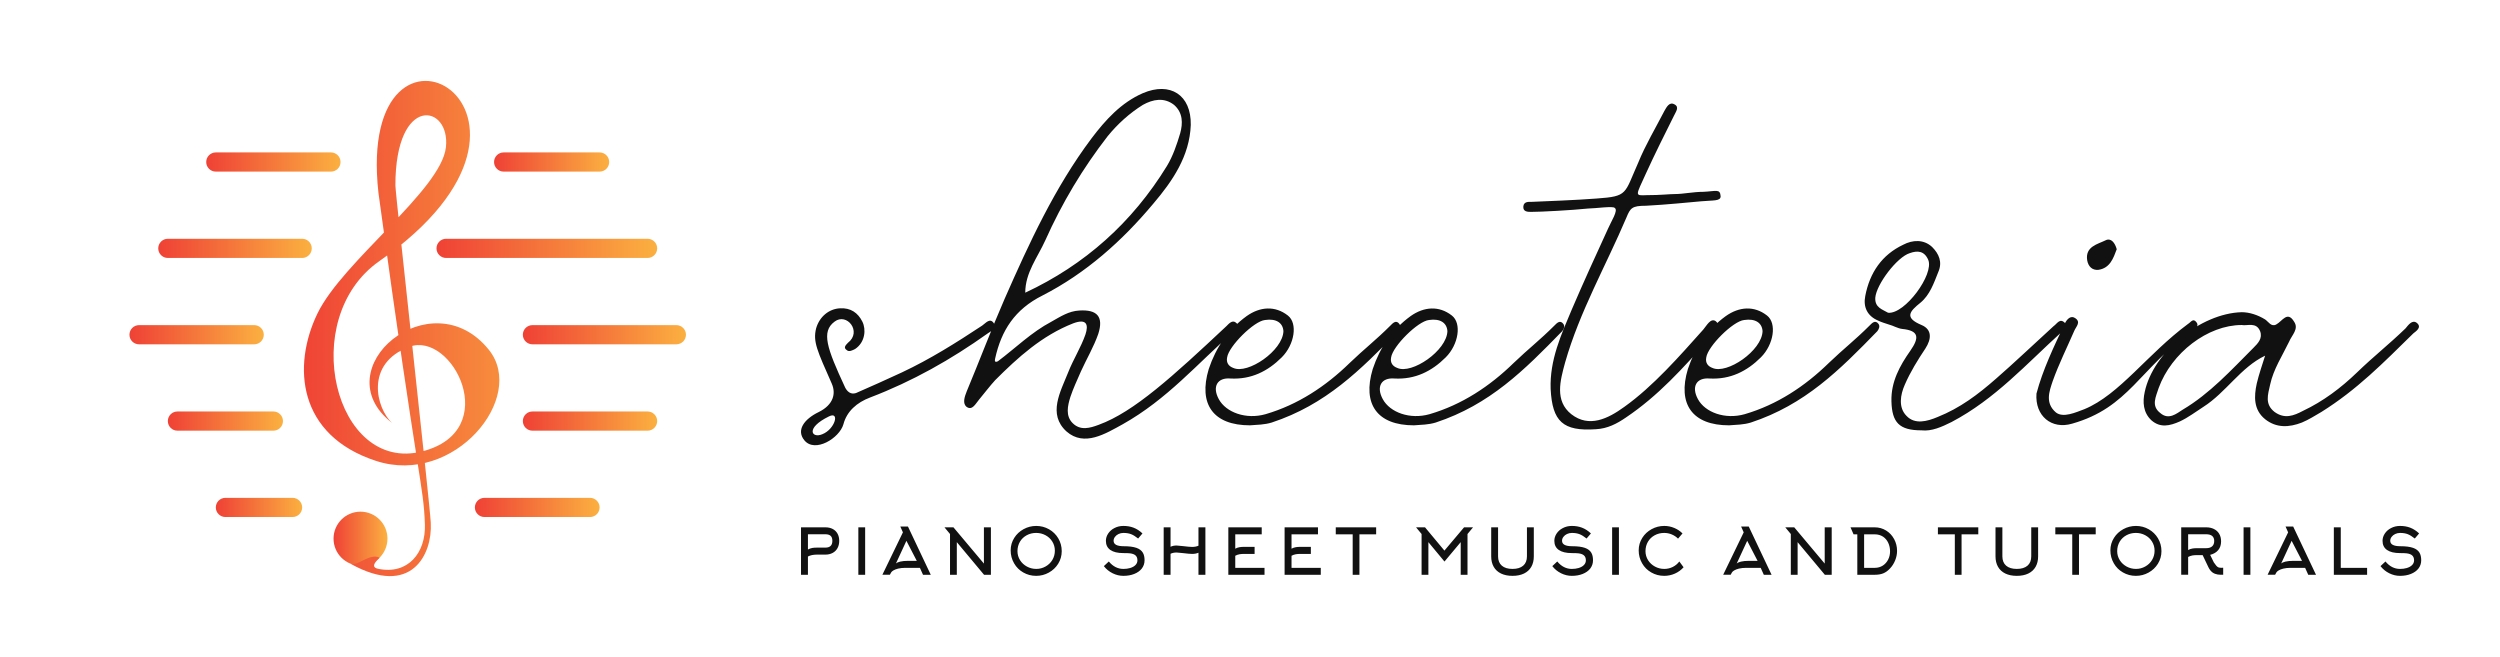 
        <svg xmlns="http://www.w3.org/2000/svg" xmlns:xlink="http://www.w3.org/1999/xlink" version="1.1" width="3207.612" 
        height="842.907" viewBox="0 0 3207.612 842.907">
			
			<g transform="scale(10.381) translate(10, 10)">
				<defs id="SvgjsDefs1114"><linearGradient id="SvgjsLinearGradient1121"><stop id="SvgjsStop1122" stop-color="#ef4136" offset="0"></stop><stop id="SvgjsStop1123" stop-color="#fbb040" offset="1"></stop></linearGradient></defs><g id="SvgjsG1115" featureKey="symbolFeature-0" transform="matrix(0.857,0,0,0.857,-2.03,-12.497)" fill="url(#SvgjsLinearGradient1121)"><g xmlns="http://www.w3.org/2000/svg"><g><g><g><circle cx="42.692" cy="80.595" r="3.888"></circle></g><g><path d="M47.234,63.9c-2.255-2.058-3.994-8.579,2.516-10.977c6.207-2.287,13.525,12.121,1.83,15.094      c-12.603,3.204-18.063-19.139-6.175-27.443c31.126-21.742-3.546-40.633-0.124-9.834c5.776,42.406,6.482,41.893,6.698,47.784      c0.15,4.093-2.425,7.332-6.77,6.417c-1.409-0.297,0.298-1.566,0.229-1.601c-1.372-0.686-3.016,1.147-4.117,0.915      c8.69,4.803,11.756-1.338,11.507-5.946c-0.173-3.197-5.104-47.366-5.104-48.661c0-13.264,7.972-11.663,7.286-5.489      S40.145,40.573,36.486,48.12s-2.884,17.575,8.462,21.269c11.238,3.659,21.758-9.148,16.269-16.009      C52.911,42.998,37.204,56.124,47.234,63.9z"></path></g></g><g><path d="M38.43,27.664H21.825c-0.764,0-1.384-0.619-1.384-1.384c0-0.765,0.62-1.384,1.384-1.384H38.43     c0.764,0,1.384,0.619,1.384,1.384C39.814,27.045,39.194,27.664,38.43,27.664z"></path></g><g><path d="M77.175,27.664H63.337c-0.764,0-1.384-0.619-1.384-1.384c0-0.765,0.62-1.384,1.384-1.384h13.837     c0.764,0,1.384,0.619,1.384,1.384C78.559,27.045,77.939,27.664,77.175,27.664z"></path></g><g><path d="M34.279,40.117H14.906c-0.764,0-1.384-0.619-1.384-1.384c0-0.765,0.62-1.384,1.384-1.384h19.372     c0.764,0,1.384,0.619,1.384,1.384C35.663,39.499,35.043,40.117,34.279,40.117z"></path></g><g><path d="M84.094,40.117H55.035c-0.764,0-1.384-0.619-1.384-1.384c0-0.765,0.62-1.384,1.384-1.384h29.059     c0.764,0,1.384,0.619,1.384,1.384C85.477,39.499,84.858,40.117,84.094,40.117z"></path></g><g><path d="M27.36,52.571H10.755c-0.764,0-1.384-0.619-1.384-1.384s0.62-1.384,1.384-1.384H27.36c0.764,0,1.384,0.619,1.384,1.384     S28.124,52.571,27.36,52.571z"></path></g><g><path d="M88.245,52.571H67.489c-0.764,0-1.384-0.619-1.384-1.384s0.62-1.384,1.384-1.384h20.756c0.764,0,1.384,0.619,1.384,1.384     S89.009,52.571,88.245,52.571z"></path></g><g><path d="M30.128,65.025H16.29c-0.764,0-1.384-0.619-1.384-1.384c0-0.765,0.62-1.384,1.384-1.384h13.837     c0.764,0,1.384,0.619,1.384,1.384C31.511,64.406,30.892,65.025,30.128,65.025z"></path></g><g><path d="M84.094,65.025H67.489c-0.764,0-1.384-0.619-1.384-1.384c0-0.765,0.62-1.384,1.384-1.384h16.605     c0.764,0,1.384,0.619,1.384,1.384C85.477,64.406,84.858,65.025,84.094,65.025z"></path></g><g><path d="M32.895,77.479h-9.686c-0.764,0-1.384-0.619-1.384-1.384c0-0.765,0.62-1.384,1.384-1.384h9.686     c0.764,0,1.384,0.619,1.384,1.384C34.279,76.86,33.659,77.479,32.895,77.479z"></path></g><g><path d="M75.791,77.479H60.57c-0.764,0-1.384-0.619-1.384-1.384c0-0.765,0.62-1.384,1.384-1.384h15.221     c0.764,0,1.384,0.619,1.384,1.384C77.175,76.86,76.555,77.479,75.791,77.479z"></path></g></g></g></g><g id="SvgjsG1116" featureKey="nameFeature-0" transform="matrix(1.722,0,0,1.722,91.145,-25.967)" fill="#111111"><path d="M-1 40.88 c-0.6 -0.72 -0.04 -1.52 1.04 -2.04 c1.04 -0.52 1.24 -1.32 0.92 -2.04 c-1.04 -2.36 -1.36 -3 -1.12 -3.96 c0.24 -0.84 0.92 -1.4 1.72 -1.44 c0.76 -0.04 1.28 0.32 1.6 0.96 c0.28 0.56 0.2 1.48 -0.52 1.96 c-0.16 0.08 -0.44 0.24 -0.6 0.08 c-0.24 -0.16 -0.12 -0.32 0.08 -0.52 c1.04 -0.8 -0.08 -2.2 -0.96 -1.52 c-0.96 0.72 -0.56 1.88 0.76 4.72 c0.12 0.24 0.4 0.6 0.88 0.36 c0.92 -0.4 2.08 -0.92 3.2 -1.44 c2.04 -0.96 3.88 -2.12 5.76 -3.36 c0.24 -0.16 0.56 -0.6 0.84 -0.16 c0.24 0.36 -0.16 0.52 -0.44 0.72 c-2.64 1.88 -5.4 3.44 -8.44 4.6 c-0.96 0.36 -1.68 1 -1.92 1.92 c-0.28 1 -2.04 2.08 -2.8 1.16 z M0.28 40.44 c0.92 -0.36 1.28 -1.68 0.48 -1.28 c-1.72 0.84 -1.24 1.6 -0.48 1.28 z M29.93 32.4 c0.36 0.24 0.12 0.48 -0.08 0.64 c-2.68 2.36 -4.8 4.88 -8 6.68 c-1.24 0.68 -2.76 1.64 -4.04 0.52 c-1.36 -1.24 -0.44 -2.84 0.12 -4.24 c0.36 -0.92 0.92 -1.8 1.24 -2.72 c0.24 -0.72 0.08 -1.16 -0.88 -0.8 c-2.24 0.88 -3.96 2.44 -5.6 4.08 c-0.4 0.44 -0.76 0.92 -1.16 1.4 c-0.24 0.28 -0.48 0.8 -0.88 0.52 c-0.32 -0.24 -0.16 -0.72 0 -1.12 c0.92 -2.2 1.76 -4.44 2.72 -6.64 c1.76 -4 3.6 -8 6.24 -11.52 c1 -1.32 2.12 -2.56 3.68 -3.24 c1.96 -0.84 3.48 0.12 3.44 2.28 c-0.08 2.24 -1.32 4.04 -2.68 5.64 c-2.24 2.68 -4.84 5 -7.96 6.6 c-2 1 -2.96 2.52 -3.4 4.52 c-0.04 0.16 -0.04 0.32 0.2 0.2 c1.28 -0.96 2.4 -2.08 3.84 -2.84 c0.64 -0.36 1.24 -0.76 2 -0.8 c1.28 -0.08 1.76 0.44 1.36 1.68 c-0.32 0.92 -0.84 1.8 -1.24 2.68 c-0.28 0.64 -0.56 1.24 -0.76 1.84 c-0.2 0.64 -0.36 1.36 0.16 1.88 c0.56 0.56 1.24 0.36 1.88 0.12 c2.52 -0.92 5.32 -3.48 9.16 -7.08 c0.16 -0.16 0.4 -0.44 0.64 -0.28 z M16.29 26.52 c-0.56 1.24 -1.44 2.32 -1.44 3.76 c4.28 -2 7.68 -5.04 10.16 -9.08 c0.44 -0.72 0.72 -1.56 0.96 -2.36 c0.2 -0.72 0.2 -1.48 -0.44 -2.04 c-0.72 -0.56 -1.52 -0.4 -2.24 0 c-0.96 0.6 -1.8 1.36 -2.52 2.24 c-1.8 2.32 -3.28 4.8 -4.48 7.48 z M30.98 39.8 c-2.64 0 -3.72 -1.52 -2.96 -4.04 c0.52 -1.56 1.4 -2.84 2.72 -3.8 c0.96 -0.68 2.04 -0.76 2.96 -0.04 c0.72 0.56 0.48 2.08 -0.44 3 c-1 1 -2.2 1.6 -3.68 1.52 c-0.96 -0.08 -1.32 0.6 -0.84 1.48 c0.52 0.96 1.96 1.48 3.36 1.08 c2.32 -0.68 4.32 -2 6.04 -3.68 c1.04 -1 1.88 -1.64 2.92 -2.68 c0.16 -0.16 0.4 -0.44 0.64 -0.12 c0.12 0.16 0.04 0.36 -0.08 0.52 c-2.72 2.8 -5.2 5.28 -9.08 6.56 c-0.52 0.16 -1.04 0.16 -1.56 0.2 z M29.78 35.68 c1.04 0.48 3.56 -1.24 3.6 -2.64 c-0.04 -0.6 -0.52 -0.92 -1.32 -0.8 c-0.8 0.08 -2.6 1.88 -2.72 2.68 c-0.08 0.4 0.12 0.64 0.44 0.76 z M42.75 39.8 c-2.64 0 -3.72 -1.52 -2.96 -4.04 c0.52 -1.56 1.4 -2.84 2.72 -3.8 c0.96 -0.68 2.04 -0.76 2.96 -0.04 c0.72 0.56 0.48 2.08 -0.44 3 c-1 1 -2.2 1.6 -3.68 1.52 c-0.96 -0.08 -1.32 0.6 -0.84 1.48 c0.52 0.96 1.96 1.48 3.36 1.08 c2.32 -0.68 4.32 -2 6.04 -3.68 c1.04 -1 1.88 -1.64 2.92 -2.68 c0.16 -0.16 0.4 -0.44 0.64 -0.12 c0.12 0.16 0.04 0.36 -0.08 0.52 c-2.72 2.8 -5.2 5.28 -9.08 6.56 c-0.52 0.16 -1.04 0.16 -1.56 0.2 z M41.55 35.68 c1.04 0.48 3.56 -1.24 3.6 -2.64 c-0.04 -0.6 -0.52 -0.92 -1.32 -0.8 c-0.8 0.08 -2.6 1.88 -2.72 2.68 c-0.08 0.4 0.12 0.64 0.44 0.76 z M55.8 40.08 c-2.36 0.16 -3.12 -0.56 -3.24 -2.88 c-0.08 -2.08 0.76 -3.92 1.52 -5.72 c0.84 -1.96 1.72 -3.88 2.6 -5.8 c0.2 -0.48 0.76 -1.32 0.48 -1.48 c-0.08 -0.16 -1.44 0.04 -1.92 0.04 c-1.16 0.12 -3.36 0.24 -4.08 0.24 c-0.24 0 -0.6 0 -0.56 -0.4 c0.04 -0.36 0.4 -0.32 0.6 -0.32 c0.92 -0.04 3.12 -0.12 4.68 -0.24 c2.24 -0.16 1.96 -0.32 2.96 -2.56 c0.52 -1.28 1.24 -2.48 1.88 -3.72 c0.16 -0.28 0.36 -0.68 0.72 -0.48 c0.4 0.2 0.08 0.56 -0.04 0.84 c-0.68 1.36 -1.36 2.72 -2 4.12 c-0.72 1.6 -0.84 1.6 0.04 1.56 c1.04 0 1.64 -0.08 2.04 -0.08 c0.6 0 1.32 -0.16 2.04 -0.16 c0.92 -0.04 1.2 -0.24 1.24 0.32 c0 0.36 -0.52 0.28 -1.4 0.36 c-0.92 0.08 -2.44 0.24 -3.96 0.32 c-1 0 -1.12 0.16 -1.4 0.84 c-1.48 3.48 -3.36 6.76 -4.4 10.4 c-0.36 1.32 -0.76 2.76 0.44 3.72 c1.28 1 2.64 0.32 3.8 -0.52 c2.08 -1.48 4 -3.68 5.68 -5.56 c0.24 -0.28 0.52 -0.84 0.88 -0.6 c0.48 0.4 -0.12 0.68 -0.44 1.24 c-1.92 2.16 -3.68 4.12 -6 5.68 c-0.64 0.44 -1.32 0.8 -2.16 0.84 z M65.37 39.8 c-2.64 0 -3.72 -1.52 -2.96 -4.04 c0.52 -1.56 1.4 -2.84 2.72 -3.8 c0.96 -0.68 2.04 -0.76 2.96 -0.04 c0.72 0.56 0.48 2.08 -0.44 3 c-1 1 -2.2 1.6 -3.68 1.52 c-0.96 -0.08 -1.32 0.6 -0.84 1.48 c0.52 0.96 1.96 1.48 3.36 1.08 c2.32 -0.68 4.32 -2 6.04 -3.68 c1.04 -1 1.88 -1.64 2.92 -2.68 c0.16 -0.16 0.4 -0.44 0.64 -0.12 c0.12 0.16 0.04 0.36 -0.08 0.52 c-2.72 2.8 -5.2 5.28 -9.08 6.56 c-0.52 0.16 -1.04 0.16 -1.56 0.2 z M64.17 35.68 c1.04 0.48 3.56 -1.24 3.6 -2.64 c-0.04 -0.6 -0.52 -0.92 -1.32 -0.8 c-0.8 0.08 -2.6 1.88 -2.72 2.68 c-0.08 0.4 0.12 0.64 0.44 0.76 z M79.18 40.16 c-1.6 0 -2.12 -0.56 -2.16 -2.08 c-0.04 -1.4 0.6 -2.56 1.36 -3.64 c0.64 -0.92 0.64 -1.44 -0.6 -1.56 c-0.32 -0.04 -0.64 -0.24 -0.96 -0.32 c-0.24 -0.08 -0.52 -0.16 -0.76 -0.28 c-0.76 -0.32 -1.08 -0.96 -0.92 -1.76 c0.32 -1.68 1.2 -2.96 2.72 -3.68 c0.68 -0.36 1.48 -0.4 2.08 0.16 c0.48 0.48 0.76 1.08 0.44 1.8 c-0.32 0.8 -0.6 1.64 -1.28 2.2 c-0.8 0.64 -1.16 1.08 0.08 1.6 c0.76 0.32 0.72 1 0.28 1.68 c-0.56 0.84 -1.08 1.68 -1.48 2.6 c-0.32 0.72 -0.48 1.64 0.12 2.24 c0.6 0.64 1.48 0.4 2.24 0.08 c1.6 -0.64 2.88 -1.6 4.2 -2.76 c1.2 -1.04 2.76 -2.52 4.12 -3.76 c0.24 -0.16 0.44 -0.6 0.8 -0.24 c0.24 0.24 -0.04 0.48 -0.2 0.64 c-2.56 2.32 -4.8 4.84 -7.92 6.48 c-0.72 0.36 -1.44 0.68 -2.16 0.6 z M76.78 31.72 c1.2 0.12 3.32 -2.76 2.88 -3.8 c-0.28 -0.64 -0.76 -0.68 -1.32 -0.48 c-0.92 0.28 -2.4 2.24 -2.48 3.2 c-0.04 0.72 0.52 0.84 0.92 1.08 z M91.87 28.64 c-0.44 0.04 -0.72 -0.24 -0.8 -0.68 c-0.16 -1 0.76 -1.16 1.32 -1.44 c0.4 -0.2 0.68 0.2 0.8 0.64 c-0.24 0.64 -0.48 1.36 -1.32 1.48 z M89.99 39.68 c-1.48 0.44 -2.68 -0.56 -2.56 -2.16 c0.44 -1.68 1.24 -3.36 2.04 -5.04 c0.16 -0.32 0.44 -0.6 0.76 -0.36 c0.4 0.28 0.04 0.6 -0.08 0.88 c-0.52 1.2 -1.12 2.4 -1.56 3.64 c-0.24 0.72 -0.56 1.56 0.24 2.24 c0.52 0.4 1.4 0 2.04 -0.24 c2.52 -1.04 4.52 -3.96 7.44 -6.12 c0.2 -0.12 0.36 -0.44 0.6 -0.12 c0.2 0.24 -0.04 0.44 -0.24 0.56 c-3.88 2.8 -4.6 5.56 -8.68 6.72 z M114.72 32.44 c0.4 0.32 -0.04 0.6 -0.24 0.76 c-2.16 2.12 -4.04 4.04 -6.6 5.64 c-0.48 0.28 -0.92 0.56 -1.4 0.76 c-0.92 0.36 -1.84 0.4 -2.64 -0.24 c-0.84 -0.68 -0.8 -1.64 -0.6 -2.56 c0.16 -0.68 0.4 -1.36 0.6 -2 c-1.76 0.84 -2.8 2.64 -4.44 3.68 c-0.56 0.36 -1.08 0.76 -1.68 1.04 c-0.72 0.32 -1.4 0.48 -2.04 -0.08 c-0.6 -0.56 -0.64 -1.32 -0.48 -2.04 c0.6 -2.84 4 -5.64 6.96 -5.72 c0.56 0 1.16 0.2 1.68 0.52 c0.24 0.16 0.44 0.56 0.8 0.36 c0.44 -0.24 0.8 -1 1.28 -0.2 c0.36 0.52 -0.16 0.96 -0.36 1.44 c-0.48 1 -1.12 1.96 -1.36 3.08 c-0.16 0.72 -0.4 1.4 0.32 1.96 c0.72 0.52 1.36 0.28 2.04 -0.08 c1.44 -0.68 2.72 -1.64 3.88 -2.76 c1.2 -1.16 2.28 -2 3.48 -3.16 c0.2 -0.24 0.48 -0.64 0.8 -0.4 z M103 34.24 c0.32 -0.32 0.68 -0.68 0.48 -1.2 c-0.28 -0.68 -0.92 -0.36 -1.32 -0.44 c-2.44 0 -5.04 2 -5.96 4.52 c-0.2 0.64 -0.56 1.28 0.12 1.8 c0.6 0.52 1.16 0.04 1.6 -0.24 c1.96 -1.16 3.48 -2.84 5.08 -4.44 z"></path></g><g id="SvgjsG1117" featureKey="sloganFeature-0" transform="matrix(0.393,0,0,0.393,88.136,53.179)" fill="#111111"><path d="M7.22 11.46 l2.64 0 q2.2 0 2.2 -2.12 q0 -1.1 -0.55 -1.59 t-1.65 -0.49 l-5.48 0 l0 4.8 q0.62 -0.36 1.4 -0.5 q0.58 -0.1 1.44 -0.1 z M4.38 20 l-2.18 0 l0 -14.92 l7.66 0 q1.32 0 2.3 0.51 t1.52 1.47 t0.54 2.27 t-0.54 2.29 t-1.53 1.51 t-2.29 0.53 l-2.64 0 q-1.72 0 -2.84 0.6 l0 5.74 z M22.374 20 l-2.14 0 l0 -14.92 l2.14 0 l0 14.92 z M34.248 6.66 l-0.82 -1.84 l2.4 0 l7.18 15.18 l-2.44 0 l-0.98 -2.18 l-4.54 0 q-1.28 0 -2.3 0.24 q-0.9 0.22 -1.5 0.58 q-0.54 0.32 -0.72 0.66 l-0.38 0.7 l-2.36 0 z M35.848 15.62 l2.76 0 l-3.26 -6.3 l-3.3 7.14 q0.44 -0.38 1.34 -0.6 q1.02 -0.24 2.46 -0.24 z M49.062 7.18 l-1.74 -2.1 l2.82 0 l9.58 11.4 l0 -11.4 l2.2 0 l0 14.92 l-2.16 0 l-8.56 -10.26 l0 10.26 l-2.14 0 l0 -12.82 z M82.036 12.44 q0 -1.6 -0.82 -2.9 q-0.78 -1.26 -2.13 -1.98 t-2.93 -0.72 q-1.64 0 -2.99 0.74 t-2.11 2.02 q-0.78 1.34 -0.78 2.98 q0 1.56 0.84 2.88 q0.8 1.24 2.15 1.97 t2.92 0.73 t2.92 -0.76 t2.13 -2.04 q0.8 -1.34 0.8 -2.92 z M84.196 12.56 q0 2.16 -1.12 3.98 q-1.08 1.74 -2.93 2.77 t-3.99 1.03 q-2.22 0 -4.08 -1.08 q-1.82 -1.04 -2.86 -2.86 q-1.08 -1.86 -1.08 -4.08 q0 -2.14 1.14 -3.94 q1.08 -1.72 2.93 -2.73 t3.97 -1.01 q2.18 0 4.04 1.06 q1.82 1.04 2.88 2.82 q1.1 1.86 1.1 4.04 z M110.244 15.46 q0 1.46 -0.88 2.6 q-0.86 1.08 -2.37 1.68 t-3.41 0.6 q-1.74 0 -3.38 -0.81 t-2.76 -2.25 l1.56 -1.46 q1.94 2.34 4.58 2.34 q1.16 0 2.12 -0.28 q1.06 -0.32 1.64 -0.9 q0.66 -0.64 0.66 -1.52 q0 -1.06 -0.66 -1.6 q-0.56 -0.46 -1.66 -0.6 q-0.64 -0.08 -2.1 -0.08 q-2.68 0 -4.09 -0.98 t-1.41 -2.88 q0 -1.2 0.71 -2.28 t1.95 -1.72 q1.28 -0.68 2.84 -0.68 q1.76 0 3.18 0.54 q1.52 0.58 2.82 1.82 l-1.36 1.6 q-1.22 -0.98 -2.22 -1.37 t-2.42 -0.39 q-0.82 0 -1.53 0.34 t-1.13 0.91 t-0.42 1.21 q0 1.72 3.18 1.72 q2.54 0 4.02 0.52 q1.4 0.5 2 1.52 q0.54 0.9 0.54 2.4 z M118.418 13.4 l0 6.6 l-2.16 0 l0 -14.92 l2.16 0 l0 6.12 q0.8 -0.4 1.9 -0.4 q0.4 0 1.94 0.18 q2.16 0.26 2.92 0.26 q1.16 0 2.02 -0.38 l0 -5.78 l2.18 0 l0 14.92 l-2.18 0 l0 -6.94 q-0.86 0.38 -2.02 0.38 q-0.76 0 -2.92 -0.26 q-1.54 -0.18 -1.94 -0.18 q-1.1 0 -1.9 0.4 z M138.772 14.02 l0 3.8 l9.2 0 l0 2.18 l-11.38 0 l0 -14.92 l10.5 0 l0 2.2 l-8.32 0 l0 4.52 q0.62 -0.36 1.38 -0.48 q0.56 -0.1 1.44 -0.1 l3.26 0 l0 2.22 l-3.26 0 q-0.82 0 -1.44 0.1 q-0.76 0.14 -1.38 0.48 z M156.466 14.02 l0 3.8 l9.2 0 l0 2.18 l-11.38 0 l0 -14.92 l10.5 0 l0 2.2 l-8.32 0 l0 4.52 q0.62 -0.36 1.38 -0.48 q0.56 -0.1 1.44 -0.1 l3.26 0 l0 2.22 l-3.26 0 q-0.82 0 -1.44 0.1 q-0.76 0.14 -1.38 0.48 z M183.08 7.28 l-5.26 0 l0 12.72 l-2.12 0 l0 -12.72 l-5.32 0 l0 -2.2 l12.7 0 l0 2.2 z M209.668 9.74 l-5.1 6.1 l-5.06 -6.1 l0 10.26 l-2.14 0 l0 -12.82 l-1.74 -2.1 l2.82 0 l6.1 7.32 l6.18 -7.32 l2.82 0 l-1.74 2.1 l0 12.82 l-2.14 0 l0 -10.26 z M225.962 20.34 q-2.1 0 -3.61 -0.73 t-2.3 -2.11 t-0.79 -3.3 l0 -9.12 l2.16 0 l0 9.12 q0 1.92 1.18 2.94 t3.36 1.02 t3.36 -1.02 t1.18 -2.94 l0 -9.12 l2.16 0 l0 9.12 q0 1.92 -0.79 3.3 t-2.3 2.11 t-3.61 0.73 z M251.276 15.46 q0 1.46 -0.88 2.6 q-0.86 1.08 -2.37 1.68 t-3.41 0.6 q-1.74 0 -3.38 -0.81 t-2.76 -2.25 l1.56 -1.46 q1.94 2.34 4.58 2.34 q1.16 0 2.12 -0.28 q1.06 -0.32 1.64 -0.9 q0.66 -0.64 0.66 -1.52 q0 -1.06 -0.66 -1.6 q-0.56 -0.46 -1.66 -0.6 q-0.64 -0.08 -2.1 -0.08 q-2.68 0 -4.09 -0.98 t-1.41 -2.88 q0 -1.2 0.71 -2.28 t1.95 -1.72 q1.28 -0.68 2.84 -0.68 q1.76 0 3.18 0.54 q1.52 0.58 2.82 1.82 l-1.36 1.6 q-1.22 -0.98 -2.22 -1.37 t-2.42 -0.39 q-0.82 0 -1.53 0.34 t-1.13 0.91 t-0.42 1.21 q0 1.72 3.18 1.72 q2.54 0 4.02 0.52 q1.4 0.5 2 1.52 q0.54 0.9 0.54 2.4 z M259.43 20 l-2.14 0 l0 -14.92 l2.14 0 l0 14.92 z M279.424 7 l-1.4 1.64 q-0.82 -0.84 -1.96 -1.32 t-2.4 -0.48 q-1.64 0 -2.99 0.74 t-2.11 2.02 q-0.78 1.34 -0.78 2.98 q0 1.56 0.84 2.88 q0.8 1.24 2.15 1.97 t2.91 0.73 q1.44 0 2.68 -0.62 t2.06 -1.72 l1.34 1.82 q-1.14 1.28 -2.73 1.99 t-3.37 0.71 q-2.22 0 -4.08 -1.08 q-1.82 -1.04 -2.86 -2.86 q-1.08 -1.86 -1.08 -4.08 q0 -2.14 1.14 -3.94 q1.08 -1.72 2.93 -2.73 t3.97 -1.01 q1.66 0 3.16 0.64 q1.46 0.6 2.58 1.72 z M298.672 6.66 l-0.82 -1.84 l2.4 0 l7.18 15.18 l-2.44 0 l-0.98 -2.18 l-4.54 0 q-1.28 0 -2.3 0.24 q-0.9 0.22 -1.5 0.58 q-0.54 0.32 -0.72 0.66 l-0.38 0.7 l-2.36 0 z M300.272 15.62 l2.76 0 l-3.26 -6.3 l-3.3 7.14 q0.44 -0.38 1.34 -0.6 q1.02 -0.24 2.46 -0.24 z M313.486 7.18 l-1.74 -2.1 l2.82 0 l9.58 11.4 l0 -11.4 l2.2 0 l0 14.92 l-2.16 0 l-8.56 -10.26 l0 10.26 l-2.14 0 l0 -12.82 z M336.54 7.28 l0 10.54 l3.38 0 q1.4 0 2.52 -0.72 q1.06 -0.7 1.66 -1.88 t0.6 -2.58 q0 -1.46 -0.57 -2.68 t-1.63 -1.94 q-1.14 -0.74 -2.62 -0.74 l-3.34 0 z M333.22 7.28 l-0.96 -2.2 l7.6 0 q1.98 0 3.62 1.02 q1.58 0.98 2.5 2.68 t0.92 3.7 q0 1.5 -0.59 2.97 t-1.63 2.57 q-1 1.08 -2.14 1.54 q-1.1 0.44 -2.62 0.44 l-5.52 0 l0 -12.72 l-1.18 0 z M372.448 7.28 l-5.26 0 l0 12.72 l-2.12 0 l0 -12.72 l-5.32 0 l0 -2.2 l12.7 0 l0 2.2 z M384.562 20.34 q-2.1 0 -3.61 -0.73 t-2.3 -2.11 t-0.79 -3.3 l0 -9.12 l2.16 0 l0 9.12 q0 1.92 1.18 2.94 t3.36 1.02 t3.36 -1.02 t1.18 -2.94 l0 -9.12 l2.16 0 l0 9.12 q0 1.92 -0.79 3.3 t-2.3 2.11 t-3.61 0.73 z M409.376 7.28 l-5.26 0 l0 12.72 l-2.12 0 l0 -12.72 l-5.32 0 l0 -2.2 l12.7 0 l0 2.2 z M427.89 12.44 q0 -1.6 -0.82 -2.9 q-0.78 -1.26 -2.13 -1.98 t-2.93 -0.72 q-1.64 0 -2.99 0.74 t-2.11 2.02 q-0.78 1.34 -0.78 2.98 q0 1.56 0.84 2.88 q0.8 1.24 2.15 1.97 t2.92 0.73 t2.92 -0.76 t2.13 -2.04 q0.8 -1.34 0.8 -2.92 z M430.05 12.56 q0 2.16 -1.12 3.98 q-1.08 1.74 -2.93 2.77 t-3.99 1.03 q-2.22 0 -4.08 -1.08 q-1.82 -1.04 -2.86 -2.86 q-1.08 -1.86 -1.08 -4.08 q0 -2.14 1.14 -3.94 q1.08 -1.72 2.93 -2.73 t3.97 -1.01 q2.18 0 4.04 1.06 q1.82 1.04 2.88 2.82 q1.1 1.86 1.1 4.04 z M438.444 7.26 l0 4.96 q0.62 -0.36 1.38 -0.48 q0.56 -0.1 1.44 -0.1 l2.84 0 q1.18 0 1.84 -0.54 q0.7 -0.58 0.7 -1.74 q0 -1.1 -0.74 -1.64 q-0.64 -0.46 -1.8 -0.46 l-5.66 0 z M444.824 17.64 l-1.82 -3.82 l-1.74 0 q-0.82 0 -1.44 0.1 q-0.76 0.14 -1.38 0.48 l0 5.6 l-2.18 0 l0 -14.92 l7.84 0 q1.38 0 2.44 0.52 t1.64 1.48 q0.62 1.02 0.62 2.4 q0 1.68 -0.9 2.76 t-2.54 1.5 l1.16 2.38 q0.5 0.74 0.78 1.04 q0.34 0.38 0.65 0.51 t0.81 0.13 l0.22 0 l0.48 -0.02 l0 2.22 q-1.16 0 -1.72 -0.08 q-0.94 -0.16 -1.6 -0.62 q-0.78 -0.56 -1.32 -1.66 z M458.018 20 l-2.14 0 l0 -14.92 l2.14 0 l0 14.92 z M469.892 6.66 l-0.82 -1.84 l2.4 0 l7.18 15.18 l-2.44 0 l-0.98 -2.18 l-4.54 0 q-1.28 0 -2.3 0.24 q-0.9 0.22 -1.5 0.58 q-0.54 0.32 -0.72 0.66 l-0.38 0.7 l-2.36 0 z M471.492 15.62 l2.76 0 l-3.26 -6.3 l-3.3 7.14 q0.44 -0.38 1.34 -0.6 q1.02 -0.24 2.46 -0.24 z M494.726 20 l-10.46 0 l0 -14.92 l2.18 0 l0 12.74 l8.28 0 l0 2.18 z M511.74 15.46 q0 1.46 -0.88 2.6 q-0.86 1.08 -2.37 1.68 t-3.41 0.6 q-1.74 0 -3.38 -0.81 t-2.76 -2.25 l1.56 -1.46 q1.94 2.34 4.58 2.34 q1.16 0 2.12 -0.28 q1.06 -0.32 1.64 -0.9 q0.66 -0.64 0.66 -1.52 q0 -1.06 -0.66 -1.6 q-0.56 -0.46 -1.66 -0.6 q-0.64 -0.08 -2.1 -0.08 q-2.68 0 -4.09 -0.98 t-1.41 -2.88 q0 -1.2 0.71 -2.28 t1.95 -1.72 q1.28 -0.68 2.84 -0.68 q1.76 0 3.18 0.54 q1.52 0.58 2.82 1.82 l-1.36 1.6 q-1.22 -0.98 -2.22 -1.37 t-2.42 -0.39 q-0.82 0 -1.53 0.34 t-1.13 0.91 t-0.42 1.21 q0 1.72 3.18 1.72 q2.54 0 4.02 0.52 q1.4 0.5 2 1.52 q0.54 0.9 0.54 2.4 z"></path></g>
			</g>
		</svg>
	